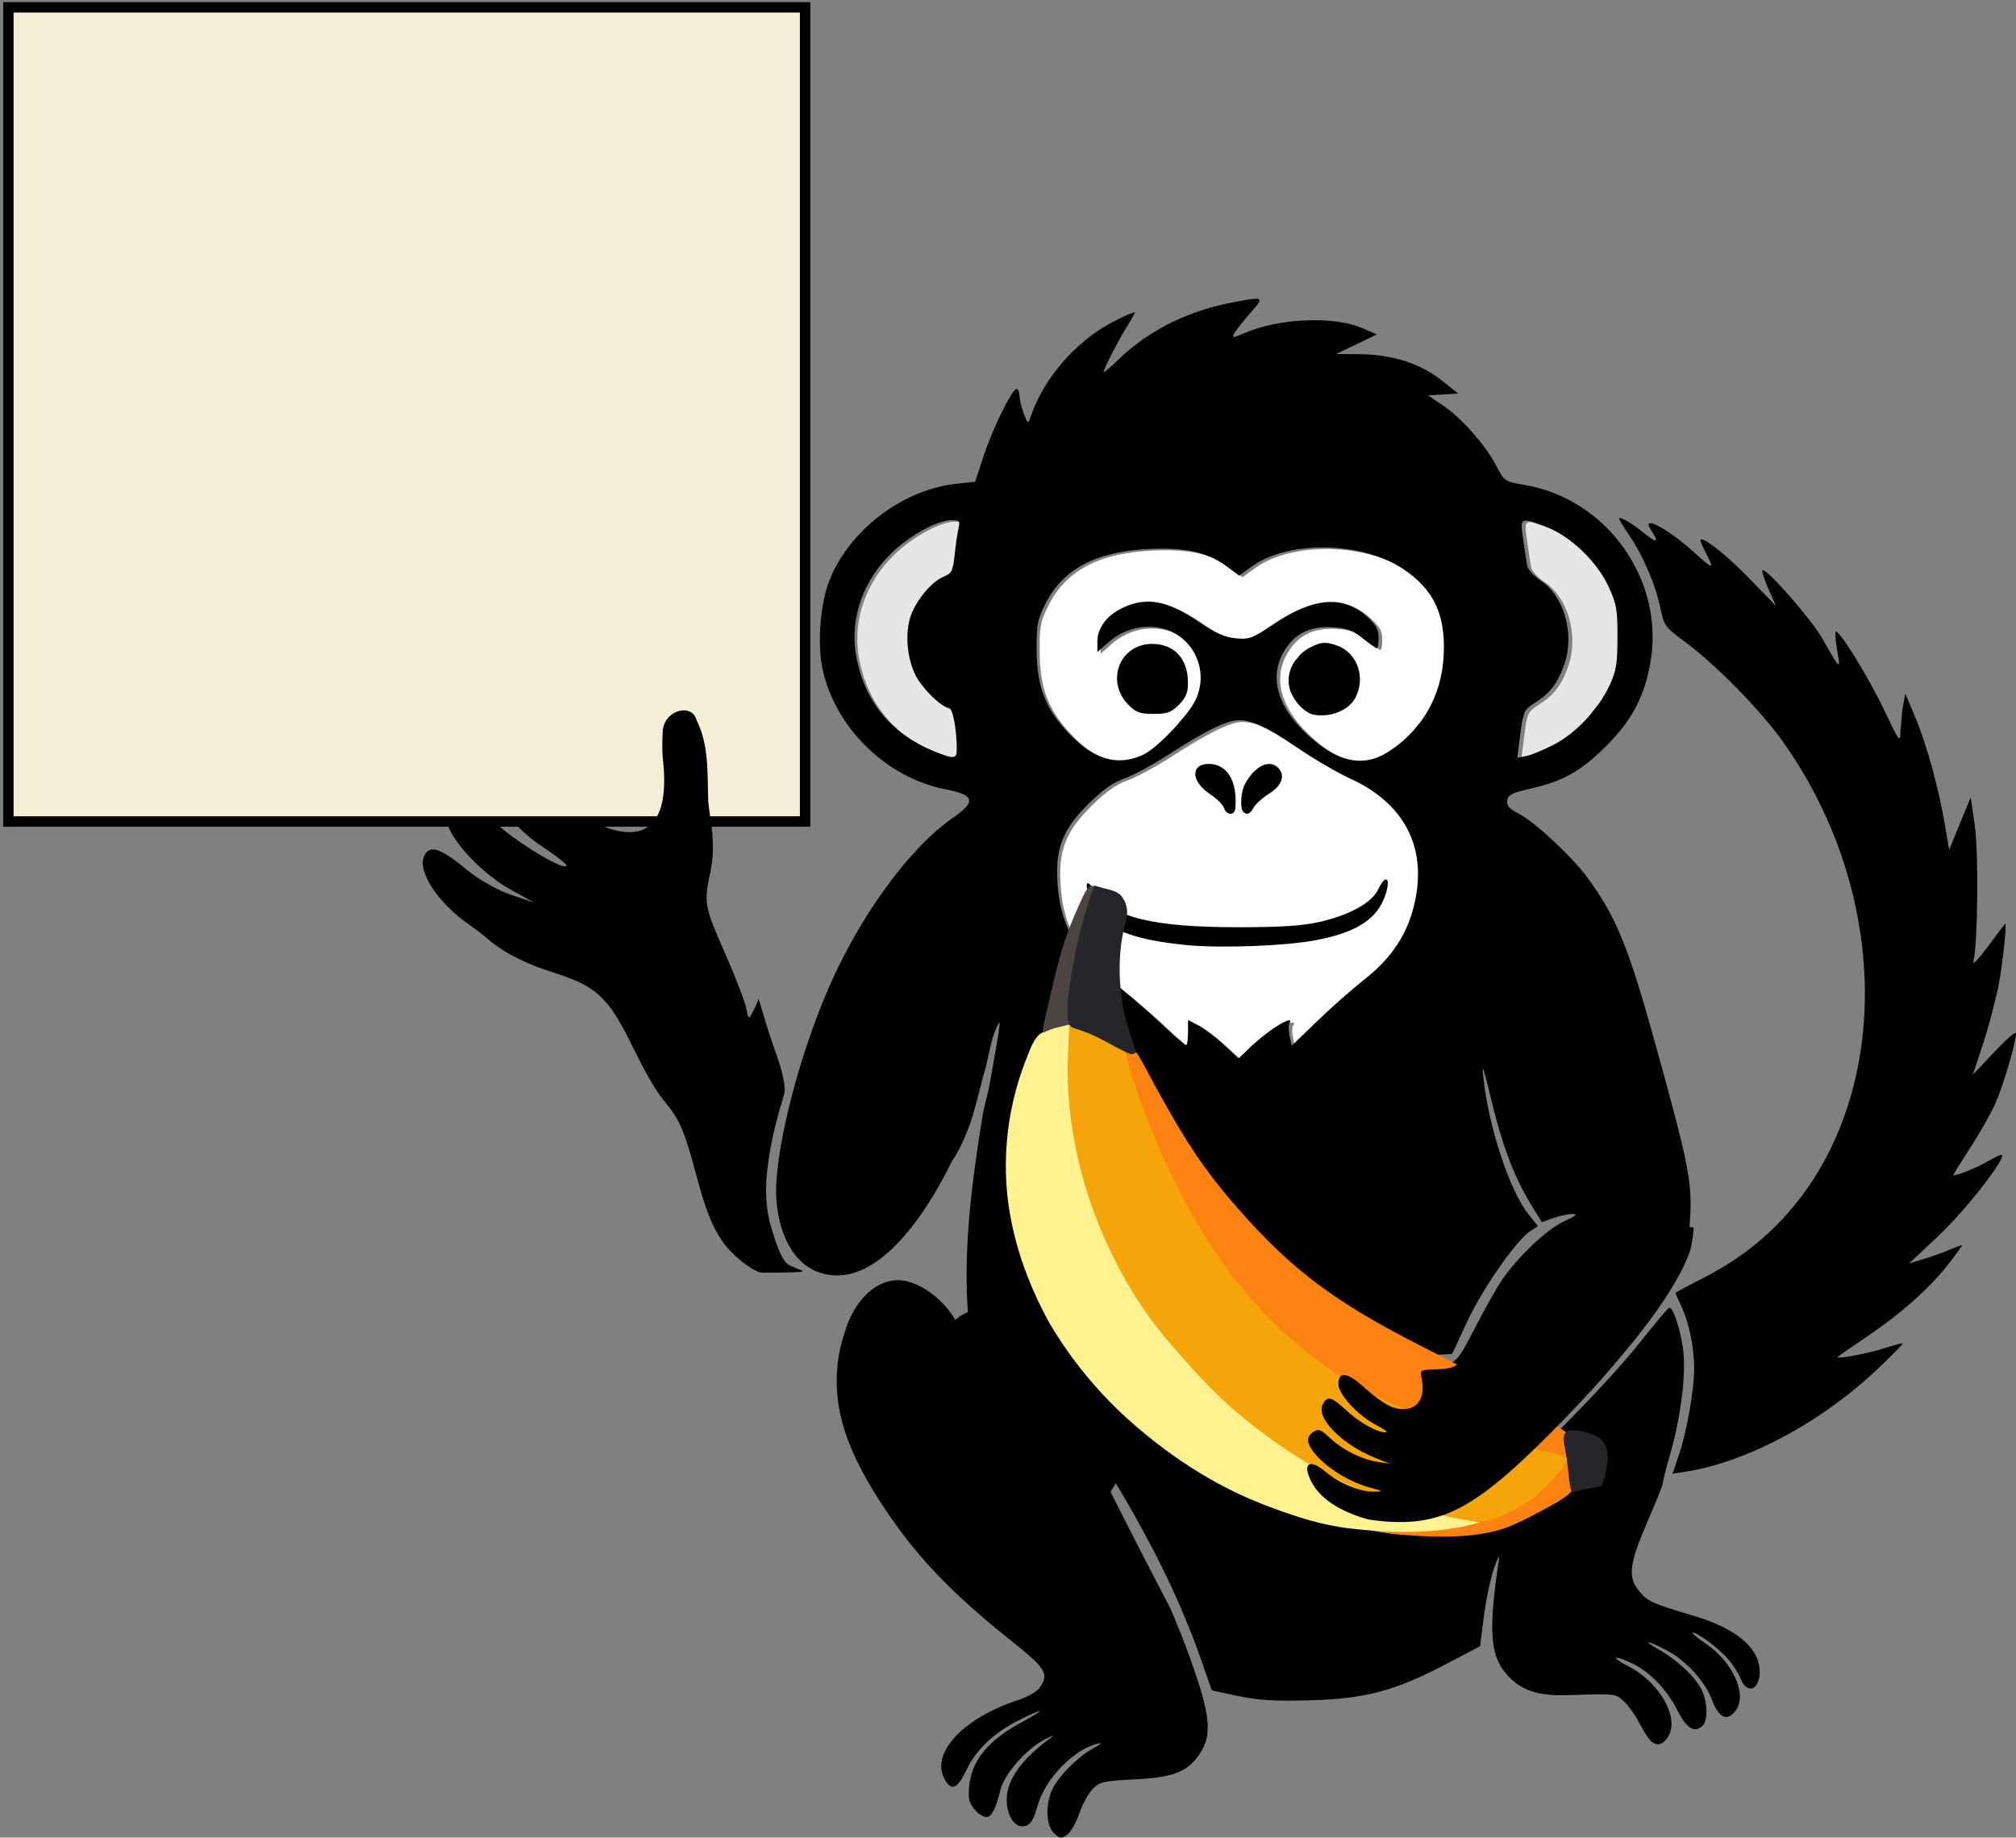 <?xml version="1.0" encoding="UTF-8" standalone="no"?>
<!-- Created with Inkscape (http://www.inkscape.org/) -->

<svg
   width="645.198"
   height="588.035"
   viewBox="0 0 170.709 155.584"
   version="1.1"
   id="svg2674"
   inkscape:version="1.2.2 (b0a8486541, 2022-12-01)"
   sodipodi:docname="banana_voting.svg"
   xmlns:inkscape="http://www.inkscape.org/namespaces/inkscape"
   xmlns:sodipodi="http://sodipodi.sourceforge.net/DTD/sodipodi-0.dtd"
   xmlns="http://www.w3.org/2000/svg"
   xmlns:svg="http://www.w3.org/2000/svg">
  <rect x="0" y="0" width="170.709" height="155.584" fill="#808080" stroke="none"/>
  <sodipodi:namedview
     id="namedview2676"
     pagecolor="#ffffff"
     bordercolor="#000000"
     borderopacity="0.25"
     inkscape:showpageshadow="2"
     inkscape:pageopacity="0.0"
     inkscape:pagecheckerboard="0"
     inkscape:deskcolor="#d1d1d1"
     inkscape:document-units="mm"
     showgrid="false"
     inkscape:zoom="0.88119075"
     inkscape:cx="342.71808"
     inkscape:cy="331.93721"
     inkscape:window-width="1148"
     inkscape:window-height="1048"
     inkscape:window-x="768"
     inkscape:window-y="126"
     inkscape:window-maximized="1"
     inkscape:current-layer="layer1" />
  <defs
     id="defs2671" />
  <g
     inkscape:label="Ebene 1"
     inkscape:groupmode="layer"
     id="layer1"
     transform="translate(-31.684,-59.382)">
    <g
       id="g538"
       transform="rotate(180,117.038,137.174)">
      <g
         id="g31124"
         transform="matrix(-0.265,0,0,-0.265,281.559,253.759)">
        <path
           style="fill:#e6e6e6"
           d="m 796.73,384.777 c 6.981,-3.681 14.049,-11.215 17.564,-18.72 2.221,-4.744 2.579,-6.875 2.6,-15.5 0.021,-8.953 -0.28,-10.658 -2.877,-16.282 -3.723,-8.062 -12.28,-16.206 -20.102,-19.133 -8.248,-3.086 -8.245,-3.088 -7.204,4.165 0.493,3.438 1.072,7.197 1.285,8.356 0.213,1.158 2.141,3.266 4.283,4.684 7.451,4.931 10.909,16.862 7.694,26.544 -2.034,6.124 -4.604,9.541 -9.504,12.634 -3.543,2.237 -3.741,2.658 -4.667,9.968 l -0.968,7.632 3.042,-0.641 c 1.673,-0.353 5.658,-2.021 8.854,-3.706 z"
           id="path479" />
        <path
           style="fill:#e6e6e6"
           d="m 605.408,386.307 c -0.021,-6.625 -1.319,-13.25 -2.596,-13.25 -2.174,0 -8.367,-6.025 -10.51,-10.224 -2.671,-5.235 -3.45,-12.689 -1.904,-18.211 1.471,-5.255 6.718,-11.784 10.842,-13.492 2.623,-1.086 2.965,-1.781 3.527,-7.163 0.343,-3.278 0.902,-7.074 1.244,-8.435 0.547,-2.178 0.295,-2.475 -2.094,-2.475 -5.129,0 -14.969,5.658 -20.808,11.965 -8.597,9.286 -12.079,21.012 -9.684,32.615 2.865,13.88 11.305,23.932 24.634,29.341 6.518,2.645 7.358,2.568 7.348,-0.67 z"
           id="path477" />
        <path
           style="fill:#ffffff"
           d="m 664.952,388.18 c 4.45,-2.021 14.436,-12.434 16.896,-17.618 4.82,-10.158 -1.645,-21.986 -12.698,-23.232 -5.632,-0.635 -10.911,1.066 -15.319,4.936 l -3.414,2.998 v -3.469 c 0,-4.412 3.126,-8.437 8.421,-10.842 7.565,-3.436 14.207,-2.12 24.338,4.821 5.039,3.453 7.941,4.735 11.495,5.078 4.396,0.425 5.317,0.079 12.231,-4.592 12.495,-8.442 22.12,-9.265 29.575,-2.531 3.109,2.809 3.94,4.273 3.94,6.944 0,1.861 -0.251,3.384 -0.559,3.384 -0.307,0 -2.344,-1.435 -4.526,-3.188 -3.212,-2.581 -5.056,-3.255 -9.691,-3.541 -7.54,-0.465 -12.769,2.382 -16.039,8.734 -4.086,7.938 -1.172,17.145 8.144,25.732 9.495,8.752 17.769,10.499 25.724,5.431 10.662,-6.792 17.016,-17.674 17.753,-30.402 0.773,-13.357 -3.034,-21.585 -13.055,-28.218 -13.277,-8.788 -36.751,-9.126 -48.386,-0.697 l -4.007,2.902 -3.91,-2.915 c -6.119,-4.562 -13.05,-6.128 -24.828,-5.607 -16.88,0.745 -27.502,6.277 -33.11,17.243 -2.709,5.296 -3.006,6.795 -2.967,14.957 0.055,11.472 2.585,18.362 9.536,25.967 8.321,9.105 16.047,11.546 24.455,7.727 z"
           id="path471" />
        <path
           style="fill:#ffffff"
           d="m 706.807,475.654 c 4.022,-2.686 6.198,-3.358 5.095,-1.573 -0.348,0.563 -0.331,2.4 0.038,4.082 l 0.672,3.058 8.152,-7.87 c 4.484,-4.329 11.262,-10.311 15.062,-13.295 8.909,-6.995 13.934,-14.663 16.157,-24.655 3.972,-17.852 -3.372,-31.812 -20.947,-39.821 -3.973,-1.811 -11.476,-6.19 -16.672,-9.731 -9.76,-6.652 -14.367,-8.799 -18.847,-8.782 -3.595,0.014 -10.913,3.605 -21.999,10.798 -5.169,3.354 -11.694,6.9 -14.5,7.881 -3.65,1.276 -6.969,3.638 -11.661,8.297 -8.147,8.091 -10.473,14.178 -9.692,25.365 0.964,13.802 5.996,22.174 20.081,33.413 3.856,3.077 10.027,8.439 13.712,11.915 3.685,3.476 6.983,6.321 7.329,6.321 0.346,0 0.628,-1.812 0.628,-4.026 v -4.026 l 3.25,1.657 c 1.788,0.911 5.426,3.677 8.085,6.145 l 4.835,4.488 3.665,-3.522 c 2.016,-1.937 5.415,-4.691 7.554,-6.12 z"
           id="path463" />
      </g>
      <path
         id="path303"
         style="fill:#000000;stroke-width:0.265"
         d="m 96.051,189.672 v -5.3e-4 c 0.357,-0.003 1.023,-0.127 2.085,-0.332 1.622,-0.312 3.146,-0.805 4.561,-1.446 0.222,-0.101 0.448,-0.195 0.665,-0.304 v -5.3e-4 c 0.18,-0.09 0.35,-0.193 0.526,-0.288 0.466,-0.253 0.917,-0.524 1.352,-0.813 0.127,-0.085 0.261,-0.162 0.385,-0.25 v -5.3e-4 c 0.083,-0.059 0.16,-0.125 0.242,-0.185 0.618,-0.453 1.206,-0.937 1.748,-1.465 0.364,-0.355 0.696,-0.658 0.936,-0.86 0.24,-0.202 0.389,-0.304 0.389,-0.256 v 5.3e-4 c -1.7e-4,0.129 -0.324,0.822 -0.739,1.625 v 5.2e-4 c -0.415,0.804 -0.919,1.72 -1.281,2.292 -0.344,0.545 -0.625,1.059 -0.625,1.143 0,0.021 0.184,-0.061 0.282,-0.094 0.097,-0.033 0.108,-0.016 0.281,-0.093 v -5.3e-4 c 0.012,-0.005 0.034,-0.017 0.046,-0.023 0.344,-0.155 0.799,-0.375 1.308,-0.642 1.144,-0.599 2.224,-1.402 3.194,-2.333 0.036,-0.034 0.075,-0.064 0.111,-0.099 0.664,-0.65 1.274,-1.363 1.809,-2.117 l 5.3e-4,-5.3e-4 c 0.803,-1.131 1.439,-2.356 1.849,-3.602 0.038,-0.115 0.071,-0.197 0.103,-0.243 0.032,-0.046 0.065,-0.057 0.101,-0.029 0.074,0.056 0.167,0.269 0.317,0.67 0.191,0.509 0.356,1.194 0.367,1.521 0.011,0.327 0.124,0.595 0.252,0.595 0.047,0 0.113,-0.053 0.196,-0.15 0.083,-0.097 0.181,-0.239 0.291,-0.416 0.661,-1.063 1.739,-3.408 2.312,-5.153 l 0.705,-2.147 h 5.3e-4 l 1.542,-0.161 c 2.978,-0.311 5.934,-1.88 8.097,-4.098 1.298,-1.331 2.31,-2.895 2.87,-4.561 0.474,-1.409 0.703,-3.538 0.622,-5.318 -0.027,-0.593 -0.089,-1.147 -0.188,-1.623 -0.261,-1.255 -0.728,-2.464 -1.362,-3.587 -1.268,-2.246 -3.202,-4.147 -5.475,-5.383 h -5.3e-4 c -0.568,-0.309 -1.158,-0.577 -1.763,-0.797 h -5.3e-4 c -0.606,-0.221 -1.228,-0.395 -1.86,-0.518 h -5.3e-4 c -1.553,-0.301 -2.18,-0.628 -1.922,-1.182 0.051,-0.111 0.138,-0.23 0.259,-0.361 0.243,-0.261 0.627,-0.564 1.148,-0.923 0.316,-0.217 0.641,-0.483 0.966,-0.752 0.093,-0.077 0.182,-0.134 0.275,-0.214 l 5.2e-4,-5.3e-4 c 0.024,-0.021 0.049,-0.048 0.073,-0.069 0.397,-0.347 0.799,-0.722 1.204,-1.134 0.224,-0.229 0.45,-0.491 0.675,-0.738 0.206,-0.226 0.411,-0.434 0.617,-0.674 v -5.3e-4 c 0.43,-0.503 0.86,-1.036 1.284,-1.595 0.12,-0.158 0.236,-0.332 0.355,-0.494 0.303,-0.412 0.606,-0.822 0.902,-1.257 v -5.3e-4 c 0.412,-0.606 0.816,-1.233 1.209,-1.877 v -5.3e-4 c 0.785,-1.288 1.524,-2.644 2.189,-4.029 v -5.3e-4 c 0.98,-2.042 1.91,-4.436 2.703,-6.875 0.264,-0.813 0.514,-1.63 0.744,-2.442 9e-5,-2.6e-4 -8e-5,-0.001 0,-0.002 0.23,-0.811 0.443,-1.617 0.633,-2.405 8e-5,-2.7e-4 -8e-5,-7.9e-4 0,-10e-4 0.19,-0.788 0.359,-1.558 0.503,-2.3 6e-5,-2.7e-4 -7e-5,-7.9e-4 0,-0.001 0.144,-0.741 0.263,-1.454 0.354,-2.127 4e-5,-2.7e-4 -4e-5,-7.9e-4 0,-0.001 0.091,-0.673 0.154,-1.305 0.186,-1.886 0.166,-2.6 -0.719,-7.429 -4.756,-7.793 -4.038,-0.364 -7.756,4.856 -10.054,9.526 -0.005,0.013 -0.01,0.027 -0.014,0.041 l -0.398,0.641 c -0.441,0.71 -0.861,1.767 -1.069,2.294 -0.258,0.606 -0.519,1.642 -0.633,2.033 -0.114,0.392 -0.701,2.767 -0.757,2.879 -0.056,0.112 -0.236,1.03 -0.493,2.12 -0.257,1.089 -0.673,1.91 -0.728,1.855 -0.055,-0.055 0.108,-1.092 0.321,-2.311 l 0.477,-2.724 c 0.085,-0.556 0.38,-1.612 0.593,-2.588 0.961,-5.84 1.682,-11.54 1.284,-16.902 0.527,-0.167 1.072,-0.644 1.065,-0.655 0.502,0.872 1.205,1.633 1.968,2.211 0.897,0.68 1.878,1.105 2.712,1.157 2.326,0.091 3.858,-2.074 4.499,-3.839 v -0.001 c 0.318,-0.93 0.59,-1.842 0.73,-2.804 0.578,-4.082 -0.657,-7.918 -4.229,-13.137 -2.702,-3.948 -5.576,-6.901 -10.629,-10.922 -2.04,-1.623 -2.706,-2.303 -2.567,-3.033 0.023,-0.121 0.068,-0.244 0.133,-0.373 1.9e-4,-2.65e-4 2e-4,-5.29e-4 5.3e-4,-0.001 0.065,-0.129 0.149,-0.263 0.251,-0.408 2.5e-4,-2.64e-4 2e-4,-0.001 5.3e-4,-0.002 5.3e-4,-5.29e-4 0.002,-0.002 0.003,-0.002 0.11,-0.155 0.363,-0.346 0.684,-0.529 2.7e-4,-2.09e-4 8e-4,-1.96e-4 0.001,-5.3e-4 l 5.3e-4,-5.29e-4 c 0.324,-0.184 0.716,-0.361 1.098,-0.485 1.17,-0.38 2.223,-0.852 3.124,-1.381 2e-4,-1.14e-4 8e-4,-5.29e-4 10e-4,-5.29e-4 0.45,-0.265 0.863,-0.544 1.234,-0.832 h 5.3e-4 c 0.741,-0.578 1.315,-1.194 1.687,-1.814 0.186,-0.31 0.322,-0.621 0.403,-0.928 0.081,-0.307 0.108,-0.61 0.075,-0.905 -0.016,-0.147 -0.047,-0.292 -0.093,-0.435 -0.046,-0.143 -0.108,-0.284 -0.184,-0.421 -0.434,-0.773 -0.82,-0.848 -1.31,-0.161 -0.163,0.229 -0.338,0.542 -0.53,0.943 -2.3e-4,0 -1.8e-4,-5.3e-5 -5.3e-4,0.003 -0.837,1.746 -2.301,3.133 -4.457,4.221 -1.09,0.55 -1.688,0.8 -1.75,0.77 -0.062,-0.029 0.407,-0.336 1.457,-0.902 1.233,-0.664 2.198,-1.354 2.916,-2.099 0.479,-0.496 0.848,-1.017 1.113,-1.57 0.132,-0.277 0.239,-0.561 0.32,-0.855 0.015,-0.055 0.018,-0.114 0.032,-0.169 0.131,-0.54 0.19,-1.107 0.16,-1.715 -0.034,-0.689 -0.903,-1.654 -1.49,-1.654 -0.11,0 -0.212,0.038 -0.311,0.122 -0.061,0.052 -0.12,0.156 -0.178,0.244 -0.036,0.054 -0.073,0.08 -0.108,0.149 -0.093,0.181 -0.185,0.415 -0.281,0.708 -10e-5,0 -10e-4,0 -10e-4,0 -0.096,0.293 -0.195,0.646 -0.3,1.065 h -5.3e-4 c -0.043,0.17 -0.109,0.352 -0.194,0.541 h -5.3e-4 c -0.011,0.025 -0.029,0.052 -0.041,0.076 -0.079,0.166 -0.166,0.335 -0.272,0.508 -0.244,0.399 -0.553,0.813 -0.9,1.209 -0.348,0.397 -0.734,0.777 -1.132,1.11 h -5.3e-4 c -0.398,0.332 -0.807,0.618 -1.201,0.824 -0.354,0.186 -0.576,0.289 -0.663,0.311 -0.089,0.024 -0.042,-0.035 0.156,-0.179 1.231,-0.899 2.16,-1.789 2.781,-2.663 h 5.3e-4 c 0.155,-0.218 0.291,-0.436 0.408,-0.652 0.116,-0.216 0.214,-0.431 0.291,-0.644 h 5.3e-4 c 0.156,-0.428 0.234,-0.851 0.234,-1.268 0,-1.229 -0.595,-2.256 -1.306,-2.256 -0.159,0 -0.299,0.027 -0.424,0.088 -0.125,0.061 -0.236,0.156 -0.338,0.291 h -5.3e-4 c -0.102,0.135 -0.196,0.311 -0.285,0.535 -0.042,0.105 -0.082,0.258 -0.123,0.385 -0.046,0.143 -0.093,0.262 -0.139,0.435 h -5.3e-4 c -0.075,0.279 -0.178,0.563 -0.305,0.846 h -5.3e-4 c -0.015,0.034 -0.037,0.067 -0.053,0.1 -0.117,0.25 -0.246,0.5 -0.397,0.746 -0.171,0.279 -0.362,0.554 -0.569,0.819 h -5.3e-4 c -0.207,0.265 -0.429,0.521 -0.662,0.764 -0.701,0.729 -1.503,1.337 -2.29,1.702 h -5.3e-4 c -0.262,0.122 -0.523,0.217 -0.778,0.28 -0.227,0.056 -0.313,0.054 -0.256,-0.009 0.056,-0.063 0.256,-0.188 0.6,-0.377 0.672,-0.368 1.436,-0.988 2.089,-1.654 0.653,-0.666 1.196,-1.377 1.426,-1.929 0.139,-0.334 0.239,-0.683 0.3,-1.029 0.004,-0.025 8e-4,-0.047 0.005,-0.072 0.162,-1.014 -2.4e-4,-1.994 -0.48,-2.474 -0.487,-0.487 -0.611,-0.507 -1.106,-0.178 -0.076,0.05 -0.162,0.139 -0.252,0.254 -8e-4,0 -0.002,0.003 -0.003,0.003 -0.091,0.117 -0.187,0.262 -0.282,0.425 h -5.3e-4 c -0.189,0.327 -0.374,0.727 -0.508,1.121 h -5.3e-4 c -0.134,0.395 -0.33,0.828 -0.538,1.208 -0.208,0.38 -0.428,0.707 -0.609,0.889 -0.6,0.601 -0.922,0.675 -3.5,0.804 -3.355,0.168 -4.54,0.632 -5.566,2.182 -0.25,0.378 -0.432,0.756 -0.543,1.172 -0.056,0.208 -0.094,0.426 -0.114,0.658 -0.02,0.232 -0.022,0.477 -0.005,0.742 v 5.29e-4 c 0.016,0.265 0.051,0.549 0.104,0.856 5e-5,2.62e-4 -5e-5,7.94e-4 0,0.001 0.053,0.307 0.125,0.638 0.215,0.997 8e-5,2.65e-4 -5e-5,7.94e-4 0,0.001 0.181,0.719 0.438,1.55 0.773,2.533 0.304,0.894 0.63,1.788 0.976,2.681 v 5.29e-4 c 0.346,0.893 0.713,1.785 1.099,2.674 v 0.002 c 3.363,6.435 5.05,9.855 5.05,9.855 l -0.438,0.724 c 0,0 -2.565,-4.133 -4.845,-9.061 v -0.002 c -0.89,-1.946 -1.678,-3.877 -2.317,-5.705 l -0.97,-2.778 -2.232,-0.472 c -1.741,-0.368 -3.076,-0.448 -6.068,-0.364 -4.711,0.132 -7.186,0.789 -11.508,3.053 l -2.909,1.524 -0.196,1.545 -0.12,0.949 c -5.3e-5,5.29e-4 5.3e-5,0.003 0,0.003 -0.087,0.686 -0.227,1.488 -0.382,2.228 -8e-5,2.65e-4 7.9e-5,5.29e-4 0,0.001 -0.155,0.74 -0.326,1.417 -0.474,1.853 -8e-5,2.28e-4 7.9e-5,0.001 0,0.002 -0.148,0.436 -0.27,0.743 -0.347,0.887 -1.05e-4,1.62e-4 1.33e-4,7.94e-4 0,0.001 -0.039,0.072 -0.066,0.103 -0.079,0.088 -0.013,-0.015 -0.013,-0.073 0.003,-0.182 1.06e-4,-5.29e-4 -8e-5,-0.001 0,-0.002 0.226,-1.525 0.386,-2.796 0.477,-3.87 2.7e-5,-2.65e-4 -2.6e-5,-0.001 0,-0.002 0.091,-1.074 0.114,-1.95 0.063,-2.687 -2.7e-5,-2.65e-4 2.6e-5,-7.94e-4 0,-0.001 -0.025,-0.368 -0.069,-0.702 -0.131,-1.008 -5.2e-5,-2.64e-4 8e-5,-0.002 0,-0.003 -0.187,-0.917 -0.543,-1.585 -1.08,-2.197 -1.174,-1.337 -2.62,-1.828 -5.145,-1.747 -4.145,0.134 -4.048,0.144 -4.781,-0.539 -0.382,-0.357 -0.936,-1.125 -1.229,-1.707 -0.294,-0.582 -0.721,-1.271 -0.95,-1.531 -0.406,-0.461 -0.838,-0.504 -1.228,-0.141 -0.13,0.121 -0.255,0.287 -0.373,0.497 -0.111,0.199 -0.182,0.419 -0.215,0.654 -0.234,1.649 1.363,4.053 3.629,5.215 0.807,0.414 1.121,0.665 1.027,0.713 -0.092,0.049 -0.593,-0.106 -1.425,-0.509 -1.446,-0.7 -2.891,-2.221 -3.78,-3.98 -0.744,-1.473 -1.378,-1.873 -2.063,-1.305 -0.121,0.101 -0.213,0.267 -0.274,0.477 -0.185,0.633 -0.101,1.664 0.257,2.495 0.456,1.062 2.039,2.589 3.603,3.476 0.757,0.43 1.05,0.651 0.948,0.66 -0.097,0.011 -0.591,-0.191 -1.42,-0.615 -1.702,-0.872 -3.366,-2.663 -3.951,-4.256 -0.51,-1.386 -1.173,-1.793 -1.806,-1.149 -2.64e-4,2.64e-4 0,0.002 0,0.003 -0.09,0.092 -0.18,0.205 -0.268,0.34 -2.11e-4,2.65e-4 0,7.94e-4 0,0.001 -0.112,0.17 -0.189,0.362 -0.236,0.569 -0.327,1.452 0.883,3.682 2.84,5 0.569,0.383 0.986,0.714 1.089,0.854 0.035,0.046 0.035,0.071 -0.003,0.072 v 0.001 c -0.432,0 -2.28,-1.401 -3.042,-2.307 -0.369,-0.439 -0.826,-1.171 -1.015,-1.627 -0.341,-0.824 -0.883,-0.975 -1.24,-0.599 -0.034,0.036 -0.06,0.092 -0.091,0.138 -0.033,0.049 -0.07,0.088 -0.098,0.148 -0.028,0.061 -0.045,0.142 -0.067,0.213 -0.02,0.065 -0.046,0.12 -0.06,0.193 -7.9e-5,1.93e-4 5.3e-5,0.001 0,0.002 -0.03,0.154 -0.046,0.327 -0.045,0.518 v 0.001 c 2.65e-4,0.251 0.031,0.496 0.092,0.735 0.06,0.24 0.152,0.474 0.272,0.701 v 5.29e-4 c 0.722,1.365 2.505,2.502 5.227,3.309 3.534,1.048 3.869,1.198 4.6,2.068 0.623,0.74 0.805,1.468 0.481,2.766 -1.32e-4,5.3e-4 0,0.001 0,0.002 -0.065,0.259 -0.15,0.541 -0.256,0.851 -1.06e-4,2.64e-4 0,7.93e-4 0,0.001 -0.212,0.62 -0.508,1.35 -0.89,2.227 -2.38e-4,5.29e-4 -2.65e-4,0.001 0,0.002 -0.224,0.514 -0.39,0.925 -0.576,1.372 -0.116,0.279 -0.267,0.623 -0.359,0.855 -0.24,0.602 -0.388,1.015 -0.388,1.096 v 0.001 c 0,0.16 -0.283,1.275 -0.629,2.477 -7.9e-5,2.65e-4 0,7.94e-4 0,0.001 -0.216,0.752 -0.407,1.536 -0.568,2.322 -0.161,0.787 -0.293,1.575 -0.392,2.333 -0.197,1.516 -0.259,2.912 -0.154,3.936 0.171,1.671 0.834,3.782 1.187,3.782 0.05,-5.3e-4 0.346,-0.32 0.783,-0.835 0.102,-0.12 0.263,-0.327 0.379,-0.467 0.382,-0.46 0.78,-0.942 1.252,-1.542 2.65e-4,-2.7e-4 2.39e-4,-7.9e-4 0,-0.001 0.381,-0.485 0.838,-1.033 1.352,-1.624 0,-2.65e-4 2.39e-4,-7.94e-4 0,-0.001 0.514,-0.591 1.083,-1.225 1.689,-1.882 2.65e-4,-2.64e-4 0,-5.29e-4 0,-0.001 1.211,-1.314 2.564,-2.718 3.896,-4.048 v -5.3e-4 c 2.664,-2.66 5.241,-5.025 6.418,-5.782 0.816,-0.525 1.497,-0.939 2.112,-1.268 0.599,-0.32 1.135,-0.558 1.668,-0.733 1.089,-0.358 2.169,-0.456 3.761,-0.461 0.809,-0.003 1.366,0.014 1.848,0.047 0.063,0.004 0.136,0.012 0.195,0.018 0.856,0.075 1.398,0.238 2.213,0.62 1.998,0.937 3.367,2.341 3.58,3.672 0.053,0.334 0.115,0.551 0.157,0.911 0.041,0.359 0.143,0.78 0.341,1.209 0.198,0.43 0.317,0.838 0.313,1.247 0,0.784 -0.595,1.448 -1.286,1.745 0.158,0.439 0.204,0.927 0.064,1.378 -0.193,0.629 -0.66,1.256 -1.345,1.374 0.03,0.437 -0.028,0.924 -0.268,1.314 -0.321,0.602 -1.09,0.832 -1.723,0.651 -1.036,-0.32 -1.779,-1.156 -2.599,-1.816 -0.512,-0.368 -1.005,-0.819 -1.631,-0.976 -0.281,-0.062 -0.707,-0.087 -0.819,0.25 -0.207,0.538 0.054,1.094 0.065,1.641 0,0.678 -0.403,1.242 -1.104,1.282 l -1.247,0.065 -0.275,0.015 c 2.6e-5,5.3e-4 -2.7e-5,0.001 0,0.002 l -1.391,0.072 -1.259,2.708 c -0.652,1.402 -1.69,3.127 -2.712,4.598 -2.38e-4,1.9e-4 -2.65e-4,7.9e-4 0,0.001 -0.766,1.103 -1.524,2.063 -2.104,2.638 -0.194,0.192 -0.367,0.341 -0.515,0.438 l -0.675,0.443 0.787,0.982 c 0.814,1.016 1.672,2.907 2.38,5.067 0.345,1.054 0.653,2.171 0.903,3.284 0.257,1.147 0.454,2.288 0.561,3.347 0.042,0.412 0.05,0.622 0.016,0.615 -0.054,-0.018 -0.221,-0.637 -0.522,-1.895 -0.005,-0.021 -0.004,-0.01 -0.009,-0.032 -1.124,-4.702 -2.086,-7.236 -3.778,-9.952 l -0.672,-1.08 -0.953,0.341 c -0.524,0.187 -1.251,0.344 -1.614,0.349 -0.128,0.002 -0.21,-0.007 -0.248,-0.028 -0.037,-0.021 -0.033,-0.053 0.02,-0.1 0.106,-0.096 0.404,-0.254 0.923,-0.496 1.448,-0.674 3.849,-2.935 5.212,-4.907 0.229,-0.331 0.604,-0.959 1.026,-1.704 0.421,-0.745 0.888,-1.607 1.299,-2.407 2.38e-4,-5.2e-4 2.65e-4,-0.001 0,-0.002 1.61,-3.136 1.692,-3.203 3.998,-3.276 0.946,-0.03 0.979,-0.062 0.828,-0.815 -0.381,-1.907 0.705,-2.957 2.459,-2.378 0.489,0.162 1.532,0.88 2.316,1.597 1.516,1.386 2.274,1.501 2.274,0.346 0,-0.845 -1.654,-2.635 -3.157,-3.419 -0.665,-0.346 -1.056,-0.635 -0.869,-0.642 0.714,-0.026 2.189,0.785 3.312,1.82 1.321,1.218 1.634,1.302 2.036,0.551 0.607,-1.134 -1.608,-3.394 -4.439,-4.529 l -1.248,-0.5 1.058,0.168 c 1.392,0.221 2.968,1.016 4.043,2.037 0.701,0.666 0.956,0.77 1.323,0.538 0.731,-0.46 0.673,-1.04 -0.203,-2.038 -0.996,-1.134 -2.857,-2.257 -4.485,-2.706 -1.201,-0.332 -1.202,-0.333 -0.281,-0.351 1.077,-0.021 2.89,0.742 4.016,1.69 1.366,1.149 1.981,0.689 1.168,-0.873 -0.715,-1.375 -2.309,-2.447 -4.655,-3.132 -0.217,-0.063 -0.575,-0.095 -0.892,-0.137 0,2.33e-4 0,2.01e-4 -0.003,5.29e-4 -0.316,-0.042 -0.664,-0.072 -1.022,-0.095 -0.431,-0.019 -0.871,-0.036 -1.322,-0.019 -0.039,0.001 -0.073,-0.002 -0.112,-5.29e-4 -0.948,0.042 -1.832,0.178 -2.71,0.447 -0.439,0.134 -0.877,0.301 -1.321,0.506 v 5.29e-4 c -2.222,1.024 -4.6,2.987 -8.07,6.459 -1.397,1.398 -2.699,2.764 -3.892,4.082 v 5.29e-4 c -1.021,1.127 -1.92,2.197 -2.774,3.243 -0.145,0.177 -0.33,0.375 -0.469,0.549 -0.482,0.602 -0.933,1.187 -1.352,1.754 v 5.2e-4 c -0.419,0.567 -0.806,1.115 -1.159,1.642 v 5.3e-4 c -0.353,0.528 -0.671,1.034 -0.954,1.518 -0.283,0.484 -0.531,0.945 -0.741,1.381 v 5.3e-4 c -0.078,0.162 -0.126,0.288 -0.191,0.433 -0.082,0.183 -0.178,0.382 -0.242,0.549 -0.342,0.896 -0.436,1.648 -0.505,3.268 -0.122,2.86 0.23,4.553 3.088,14.819 0.545,1.959 1.018,3.584 1.459,4.971 v 5.3e-4 c 0.881,2.774 1.632,4.596 2.567,6.231 v 5.3e-4 c 0.234,0.409 0.479,0.806 0.741,1.204 0.262,0.398 0.54,0.795 0.84,1.205 v 5.3e-4 c 0.324,0.443 0.766,0.961 1.268,1.5 0.502,0.539 1.064,1.099 1.628,1.625 0.563,0.526 1.128,1.017 1.635,1.42 0.507,0.403 0.957,0.716 1.29,0.886 0.207,0.106 0.376,0.201 0.513,0.292 0.137,0.09 0.241,0.176 0.317,0.263 0.153,0.173 0.195,0.347 0.163,0.567 v 5.3e-4 c -0.017,0.119 -0.05,0.218 -0.115,0.306 v 5.3e-4 c -0.065,0.088 -0.161,0.165 -0.303,0.237 v 5.3e-4 c -0.142,0.073 -0.332,0.141 -0.58,0.213 -0.25,0.073 -0.561,0.149 -0.949,0.237 -2.083,0.472 -3.446,1.061 -4.897,2.221 v 5.3e-4 c -0.484,0.386 -0.977,0.836 -1.51,1.366 v 5.3e-4 c -0.555,0.551 -1.039,1.094 -1.46,1.644 v 5.3e-4 c -0.211,0.275 -0.406,0.552 -0.587,0.833 v 5.3e-4 c -0.181,0.281 -0.347,0.565 -0.499,0.855 v 5.3e-4 c -0.153,0.29 -0.292,0.586 -0.418,0.889 v 10e-4 c -0.126,0.303 -0.24,0.614 -0.343,0.935 -0.205,0.641 -0.364,1.321 -0.485,2.055 -0.858,5.194 1.659,10.32 5.898,13.059 0.706,0.456 1.46,0.847 2.255,1.16 0.397,0.157 0.804,0.294 1.221,0.411 0.416,0.117 0.842,0.213 1.275,0.287 0.861,0.147 1.293,0.223 1.599,0.432 0.153,0.104 0.275,0.242 0.403,0.439 v 5.3e-4 c 0.128,0.197 0.263,0.453 0.441,0.794 v 5.3e-4 c 0.229,0.437 0.53,0.91 0.877,1.39 0.348,0.48 0.741,0.968 1.155,1.433 0.414,0.465 0.848,0.907 1.276,1.298 0.428,0.391 0.851,0.731 1.241,0.989 l 1.215,0.805 v 5.3e-4 l -1.278,0.082 -1.278,0.081 1.405,1.119 c 0.445,0.354 0.928,0.668 1.444,0.939 0.516,0.271 1.066,0.5 1.645,0.686 1.159,0.372 2.436,0.569 3.801,0.584 l 2.023,0.021 -0.003,0.002 h 0.003 l -1.714,0.824 -1.712,0.823 1.183,0.524 c 2.076,0.92 5.907,0.897 8.796,0.035 0.413,-0.123 0.806,-0.264 1.173,-0.421 0.795,-0.341 1.033,-0.427 1.007,-0.271 -0.003,0.02 -0.029,0.064 -0.04,0.092 -0.018,0.044 -0.028,0.08 -0.062,0.144 -0.134,0.251 -0.742,1.021 -1.351,1.712 -2.65e-4,5.3e-4 -1.59e-4,0.002 0,0.002 -0.388,0.441 -0.652,0.745 -0.745,0.939 v 5.3e-4 c -0.092,0.194 -0.014,0.277 0.282,0.275 z M 65.238,171.102 c 0.031,-0.005 0.048,-0.021 0.048,-0.051 v -5.3e-4 c -2.11e-4,-0.088 -0.368,-0.695 -0.818,-1.348 -1.165,-1.693 -2.259,-4.222 -2.654,-6.133 -0.332,-1.608 -0.38,-1.674 -2.204,-3.024 -2.505,-1.855 -6.288,-5.713 -8.135,-8.298 -5.927,-8.295 -8.08,-18.359 -6.49,-27.147 0.159,-0.878 0.355,-1.744 0.589,-2.594 8e-5,-2.7e-4 0,-8e-4 0,-0.001 0.234,-0.85 0.505,-1.684 0.813,-2.499 1.85e-4,-5.3e-4 0,-0.001 0,-0.002 0.308,-0.815 0.654,-1.612 1.037,-2.386 1.59e-4,-2.7e-4 0,-0.001 0,-0.002 0.383,-0.774 0.804,-1.527 1.261,-2.255 0.916,-1.457 1.981,-2.814 3.196,-4.046 1.893,-1.921 3.964,-3.394 6.723,-4.782 1.054,-0.531 1.916,-1 1.917,-1.044 -2.38e-4,-0.044 -0.223,-0.548 -0.497,-1.12 -0.162,-0.339 -0.311,-0.726 -0.443,-1.144 v -5.3e-4 c -0.132,-0.418 -0.248,-0.867 -0.344,-1.328 -8e-5,-2.6e-4 5.3e-5,-7.9e-4 0,-10e-4 -0.191,-0.923 -0.302,-1.897 -0.302,-2.78 0,-0.461 0.04,-1.031 0.111,-1.659 0.07,-0.627 0.171,-1.311 0.292,-1.997 0.121,-0.686 0.263,-1.376 0.417,-2.015 8e-5,-2.65e-4 0,-7.94e-4 0,-0.001 0.154,-0.639 0.319,-1.228 0.486,-1.714 1.06e-4,-2.65e-4 0,-7.94e-4 0,-0.001 l 0.531,-1.543 -1.118,0.176 c -3.244,0.511 -6.916,2.014 -10.368,4.162 v 5.29e-4 c -2.072,1.289 -4.064,2.811 -5.839,4.491 -0.62,0.587 -1.176,1.13 -1.571,1.531 -0.394,0.4 -0.628,0.658 -0.608,0.68 0.042,0.042 0.73,-0.139 1.529,-0.403 1.409,-0.465 4.234,-0.983 3.967,-0.727 v 5.3e-4 5.3e-4 c -0.073,0.07 -1.165,0.825 -2.427,1.678 -0.735,0.497 -1.435,1.002 -2.095,1.51 v 5.3e-4 c -1.322,1.018 -2.49,2.055 -3.477,3.088 -0.494,0.516 -0.943,1.031 -1.344,1.544 0,5.3e-4 -1.06e-4,5.3e-4 0,10e-4 -0.7,0.894 -1.22,1.624 -1.156,1.625 0.065,-1.6e-4 0.578,-0.193 1.142,-0.429 0.563,-0.236 1.544,-0.585 2.179,-0.777 l 1.154,-0.348 -0.003,0.002 -2.533,2.378 c -0.527,0.494 -1.127,1.132 -1.727,1.806 -0.029,0.032 -0.054,0.054 -0.083,0.086 -0.628,0.71 -1.256,1.465 -1.804,2.166 v 5.3e-4 c -0.822,1.052 -1.466,1.982 -1.667,2.45 -0.067,0.156 -0.084,0.26 -0.043,0.301 0.028,0.028 0.167,-0.013 0.367,-0.102 0.201,-0.089 0.463,-0.227 0.739,-0.39 0.513,-0.304 1.26,-0.651 1.878,-0.897 v -5.3e-4 c 0.619,-0.246 1.109,-0.391 1.109,-0.291 v 0.001 c 0,0.062 -0.644,1.098 -1.43,2.305 -1.85e-4,2.6e-4 -2.64e-4,7.9e-4 0,10e-4 -0.393,0.603 -0.829,1.329 -1.215,2.013 -2.12e-4,5.3e-4 -2.65e-4,5.3e-4 0,10e-4 -0.386,0.684 -0.721,1.325 -0.913,1.759 -1.06e-4,2.6e-4 -2.65e-4,7.9e-4 0,0.001 -0.168,0.38 -0.36,0.89 -0.554,1.454 -0.388,1.128 -0.782,2.471 -1.002,3.411 -0.11,0.47 -0.176,0.84 -0.176,1.032 0,0.205 0.823,-0.502 1.829,-1.571 l 1.829,-1.942 -0.876,2.645 c -1.06e-4,2.6e-4 0,7.9e-4 0,0.001 -0.389,1.175 -0.795,2.691 -1.071,3.886 -0.066,0.285 -0.166,0.651 -0.209,0.876 -7.9e-5,2.6e-4 5.3e-5,7.9e-4 0,0.001 -0.191,0.998 -0.382,2.39 -0.501,3.508 -5.3e-5,5.3e-4 5.3e-5,5.3e-4 0,0.001 -0.06,0.559 -0.102,1.049 -0.117,1.389 -5.3e-5,8e-4 2.6e-5,1.3e-4 0,0.001 -0.015,0.339 -0.004,0.525 0.043,0.479 0.047,-0.048 0.706,-0.92 1.462,-1.938 2.65e-4,-5.3e-4 1.59e-4,-5.3e-4 0,-0.001 0.435,-0.585 0.764,-0.987 0.97,-1.191 v -5.3e-4 c 0.207,-0.204 0.291,-0.209 0.24,5.3e-4 -0.183,0.733 -0.291,2.976 -0.315,5.333 -2.65e-4,0.035 -0.003,0.062 -0.003,0.097 v 5.3e-4 c -0.011,1.197 2.12e-4,2.42 0.035,3.489 v 5.3e-4 c 0.035,1.068 0.094,1.982 0.178,2.562 v 0.001 l 0.342,2.353 0.912,-2.221 v -0.001 l 0.162,-0.395 0.75,-1.826 v 0.001 l 0.338,1.992 c 7.9e-5,5.3e-4 -8e-5,0.001 0,0.002 0.135,0.795 0.299,1.621 0.484,2.45 8e-5,2.7e-4 -7.9e-5,8e-4 0,0.001 0.185,0.828 0.392,1.659 0.611,2.46 8e-5,2.6e-4 -1.06e-4,7.9e-4 0,0.001 0.219,0.802 0.451,1.575 0.687,2.289 0.236,0.714 0.478,1.37 0.715,1.936 l 0.878,2.097 0.192,-1.057 c 0.084,-0.462 0.137,-1.122 0.174,-1.681 0.009,-0.145 0.042,-0.316 0.045,-0.436 0,-2.7e-4 -2.7e-5,-7.9e-4 0,-0.001 0.006,-0.255 0.014,-0.443 0.042,-0.539 v -5.3e-4 c 0.014,-0.048 0.033,-0.073 0.059,-0.072 0.132,0.002 0.449,0.653 1.249,2.332 1.422,2.984 3.993,7.117 4.148,6.668 0.051,-0.153 -0.022,-0.91 -0.162,-1.682 -0.108,-0.596 -0.167,-0.959 -0.118,-1.04 0.08,-0.137 0.458,0.509 1.401,2.177 0.878,1.553 4.564,5.784 5.04,5.784 0.03,-7.9e-4 0.041,-0.042 0.034,-0.118 -0.022,-0.229 -0.203,-0.766 -0.477,-1.387 l -0.666,-1.506 0.003,0.002 v -0.003 l 2.334,2.393 c 1.748,1.791 3.541,3.231 3.962,3.224 0,-3e-5 -5.3e-5,-0.003 0.003,-0.003 0.056,-0.003 0.09,-0.03 0.09,-0.092 v -5.3e-4 c -1.85e-4,-0.083 -0.256,-0.649 -0.567,-1.26 -0.24,-0.47 -0.37,-0.756 -0.342,-0.841 0.046,-0.144 0.535,0.269 1.703,1.328 1.216,1.101 2.939,2.233 3.399,2.233 0.144,0 0.213,-0.035 0.201,-0.138 v -5.3e-4 c -0.013,-0.103 -0.107,-0.274 -0.284,-0.545 -0.316,-0.482 -0.414,-0.735 -0.301,-0.759 0.112,-0.025 0.436,0.179 0.968,0.615 0.889,0.728 1.829,1.298 2.052,1.267 z M 121.774,170.928 c -0.584,0 -0.675,-0.085 -0.574,-0.548 0.008,-0.039 0.008,-0.062 0.02,-0.106 1.1e-4,-5.3e-4 -1e-4,-5.3e-4 0,-0.001 0.09,-0.361 0.239,-1.364 0.329,-2.231 4e-5,-2.6e-4 -4e-5,-5.3e-4 0,-0.001 0.037,-0.355 0.071,-0.634 0.111,-0.855 4e-5,-2.7e-4 -5e-5,-8e-4 0,-0.001 0.018,-0.1 0.046,-0.155 0.068,-0.234 0.027,-0.096 0.048,-0.212 0.083,-0.284 0.064,-0.13 0.145,-0.224 0.253,-0.304 l 5.3e-4,-5.3e-4 c 0.108,-0.08 0.244,-0.146 0.418,-0.218 0.273,-0.113 0.564,-0.306 0.854,-0.553 0.289,-0.247 0.578,-0.548 0.843,-0.879 2.4e-4,-2.6e-4 1.9e-4,-0.001 5.3e-4,-0.002 0.266,-0.331 0.51,-0.691 0.712,-1.055 v -5.3e-4 c 0.202,-0.364 0.361,-0.733 0.458,-1.08 0.409,-1.461 0.203,-3.433 -0.504,-4.818 -0.567,-1.111 -2.205,-2.705 -2.781,-2.705 -0.338,0 -0.681,-1.753 -0.687,-3.506 -7.9e-4,-0.215 0.013,-0.377 0.06,-0.488 0.024,-0.055 0.056,-0.099 0.099,-0.129 l 5.3e-4,-5.3e-4 c 0.043,-0.03 0.097,-0.049 0.165,-0.055 0.271,-0.025 0.757,0.144 1.62,0.494 3.527,1.431 5.76,4.091 6.518,7.763 0.238,1.152 0.256,2.308 0.067,3.433 -0.126,0.749 -0.345,1.485 -0.652,2.196 l -5.3e-4,5.3e-4 c -0.154,0.356 -0.33,0.705 -0.528,1.047 l -5.3e-4,5.3e-4 c -0.198,0.342 -0.418,0.677 -0.659,1.003 l -5.3e-4,5.3e-4 c -0.241,0.326 -0.505,0.642 -0.789,0.949 -2.6e-4,2.6e-4 -1.8e-4,10e-4 -5.3e-4,0.002 -0.386,0.417 -0.839,0.823 -1.321,1.198 l -5.3e-4,5.3e-4 c -1.448,1.125 -3.166,1.967 -4.184,1.967 z m -48.63,-0.036 v 0 c -0.305,-0.019 -0.816,-0.21 -1.634,-0.516 -2.07,-0.774 -4.334,-2.929 -5.319,-5.062 -0.687,-1.488 -0.767,-1.939 -0.761,-4.308 0.003,-1.142 0.028,-1.853 0.126,-2.437 0.049,-0.291 0.116,-0.55 0.207,-0.815 1.06e-4,-2.7e-4 0,-8e-4 0,-0.001 0.091,-0.265 0.207,-0.535 0.354,-0.849 1.85e-4,-2.6e-4 0,-5.3e-4 0,-0.001 0.232,-0.496 0.524,-0.993 0.858,-1.474 0.063,-0.091 0.146,-0.171 0.212,-0.261 0.285,-0.385 0.579,-0.768 0.909,-1.12 0.815,-0.868 1.744,-1.611 2.668,-2.098 0.846,-0.446 1.9,-0.887 2.343,-0.981 l 0.805,-0.17 v 0.001 l -0.065,0.512 -0.191,1.507 c -0.105,0.829 -0.184,1.288 -0.303,1.629 -0.02,0.057 -0.032,0.144 -0.055,0.193 v 5.3e-4 c -0.161,0.344 -0.408,0.52 -0.877,0.815 -0.972,0.614 -1.598,1.276 -2.077,2.252 v 5.3e-4 c -0.16,0.325 -0.303,0.686 -0.438,1.091 -0.106,0.32 -0.185,0.649 -0.238,0.983 -5.3e-5,2.7e-4 5.3e-5,7.9e-4 0,0.001 -0.052,0.334 -0.079,0.672 -0.081,1.01 0,2.6e-4 2.7e-5,7.9e-4 0,0.001 -0.003,0.338 0.022,0.676 0.069,1.008 5.3e-5,2.7e-4 -5.3e-5,8e-4 0,0.001 0.047,0.333 0.117,0.66 0.209,0.978 v 5.2e-4 c 0.369,1.272 1.091,2.387 2.076,3.039 0.567,0.375 1.077,0.933 1.133,1.239 5.3e-5,2.1e-4 -2.6e-5,0.001 0,0.002 0.056,0.306 0.209,1.301 0.34,2.21 7.9e-5,5.3e-4 -8e-5,5.3e-4 0,0.001 0.129,0.899 0.198,1.376 0.01,1.546 -0.063,0.057 -0.153,0.079 -0.28,0.072 z m 17.029,-2.277 h -0.003 c -2.376,-0.035 -4.806,-0.638 -6.562,-1.8 -0.663,-0.439 -1.223,-0.905 -1.687,-1.411 -0.232,-0.253 -0.44,-0.516 -0.625,-0.791 v -5.3e-4 c -0.924,-1.377 -1.27,-3.055 -1.143,-5.264 0.024,-0.421 0.072,-0.835 0.143,-1.24 0.07,-0.404 0.163,-0.8 0.277,-1.186 0.115,-0.386 0.251,-0.761 0.408,-1.126 1.59e-4,-2.7e-4 2.64e-4,-8e-4 0,-0.001 0.158,-0.364 0.336,-0.718 0.535,-1.059 v -5.3e-4 c 0.199,-0.341 0.419,-0.67 0.658,-0.985 0.068,-0.089 0.149,-0.168 0.22,-0.255 0.18,-0.221 0.359,-0.444 0.559,-0.65 0.558,-0.576 1.191,-1.093 1.897,-1.543 2.105,-1.341 4.294,-0.878 6.806,1.437 1.541,1.42 2.42,2.905 2.598,4.332 0.071,0.57 0.03,1.131 -0.125,1.674 -0.078,0.272 -0.184,0.541 -0.319,0.804 -0.865,1.681 -2.249,2.434 -4.244,2.31 -1.226,-0.076 -1.714,-0.254 -2.564,-0.937 -0.577,-0.464 -1.116,-0.843 -1.197,-0.843 -0.04,7.9e-4 -0.077,0.1 -0.104,0.262 -0.027,0.162 -0.043,0.386 -0.043,0.632 0,0.706 0.22,1.094 1.042,1.837 1.972,1.782 4.519,1.564 7.825,-0.67 1.829,-1.236 2.073,-1.327 3.236,-1.215 0.94,0.091 1.708,0.43 3.041,1.344 2.68,1.837 4.438,2.185 6.439,1.276 0.35,-0.159 0.665,-0.345 0.939,-0.552 0.275,-0.208 0.509,-0.437 0.7,-0.683 0.014,-0.018 0.019,-0.04 0.033,-0.059 0.354,-0.478 0.555,-1.012 0.555,-1.574 v -0.918 l -0.903,0.793 c -1.166,1.024 -2.563,1.474 -4.053,1.306 -1.828,-0.206 -3.182,-1.506 -3.628,-3.109 -0.179,-0.641 -0.212,-1.33 -0.073,-2.016 0.07,-0.343 0.182,-0.686 0.341,-1.022 1.8e-4,-2.7e-4 0,-8e-4 0,-0.001 0.163,-0.343 0.45,-0.772 0.807,-1.231 0.053,-0.068 0.127,-0.141 0.183,-0.21 0.321,-0.398 0.669,-0.807 1.047,-1.202 0.889,-0.927 1.845,-1.751 2.433,-2.018 2.225,-1.01 4.269,-0.364 6.47,2.045 0.69,0.755 1.215,1.483 1.602,2.258 v 5.3e-4 c 0.129,0.258 0.243,0.522 0.343,0.793 v 5.3e-4 c 0.1,0.271 0.185,0.551 0.257,0.841 8e-5,2.7e-4 -8e-5,8e-4 0,0.001 0.072,0.29 0.132,0.591 0.178,0.905 v 5.3e-4 c 0.093,0.629 0.138,1.312 0.142,2.07 0,5.3e-4 -1e-5,5.3e-4 0,0.001 0.003,0.54 -5.3e-4,0.969 -0.018,1.332 v 5.3e-4 c -0.017,0.363 -0.048,0.658 -0.102,0.93 v 5.2e-4 c -0.054,0.272 -0.131,0.52 -0.239,0.788 -0.108,0.268 -0.247,0.556 -0.426,0.907 -0.371,0.725 -0.825,1.36 -1.367,1.908 -0.813,0.822 -1.824,1.449 -3.05,1.888 -1.227,0.439 -2.669,0.692 -4.344,0.766 -3.116,0.138 -4.95,-0.277 -6.569,-1.484 l -1.035,-0.772 -1.06,0.768 c -1.539,1.115 -3.86,1.65 -6.236,1.616 z m 0.196,-8.083 c 0.292,-0.028 0.585,-0.141 1.019,-0.352 0.332,-0.162 0.628,-0.369 0.883,-0.609 v -5.2e-4 c 0.072,-0.068 0.113,-0.155 0.178,-0.228 0.165,-0.185 0.334,-0.368 0.451,-0.578 v -5.3e-4 c 0.163,-0.293 0.276,-0.607 0.334,-0.929 0.058,-0.322 0.06,-0.652 -0.003,-0.978 -0.2,-1.065 -1.233,-2.247 -2.104,-2.406 -1.222,-0.224 -2.575,0.241 -3.258,1.066 -0.097,0.118 -0.181,0.242 -0.249,0.374 -1.59e-4,2.6e-4 0,7.9e-4 0,10e-4 -0.116,0.224 -0.204,0.454 -0.267,0.685 -0.44,1.62 0.391,3.314 1.997,3.796 0.434,0.13 0.727,0.188 1.019,0.161 z m 14.472,-0.083 c 1.031,-1.5e-4 1.847,-0.448 2.36,-1.113 0.171,-0.221 0.308,-0.467 0.408,-0.728 v -5.3e-4 c 0.2,-0.522 0.253,-1.106 0.131,-1.684 -0.122,-0.578 -0.418,-1.15 -0.915,-1.646 -0.634,-0.634 -0.971,-0.754 -2.118,-0.754 -1.154,0 -1.483,0.118 -2.137,0.773 -0.151,0.151 -0.275,0.29 -0.376,0.426 -2.4e-4,2.6e-4 0,7.9e-4 0,0.001 -0.026,0.035 -0.038,0.072 -0.061,0.107 -0.066,0.1 -0.132,0.2 -0.175,0.305 -0.118,0.284 -0.16,0.599 -0.16,1.026 0,2.032 1.161,3.287 3.042,3.288 z m -7.305,-6.457 c -1.185,0.004 -2.403,-0.565 -4.985,-2.324 -1.375,-0.937 -3.36,-2.096 -4.411,-2.575 -2.325,-1.06 -3.973,-2.513 -4.909,-4.292 v -5.3e-4 c -0.468,-0.889 -0.758,-1.86 -0.865,-2.903 -2.7e-5,-2.7e-4 2.6e-5,-8e-4 0,-0.001 -0.107,-1.043 -0.032,-2.159 0.231,-3.34 8e-5,-2.7e-4 0,-5.3e-4 0,-0.001 0.073,-0.33 0.158,-0.65 0.255,-0.962 1.05e-4,-2.6e-4 0,-0.001 0,-0.002 0.097,-0.312 0.206,-0.615 0.328,-0.91 v -5.3e-4 c 0.122,-0.295 0.257,-0.583 0.405,-0.863 v -5.3e-4 c 0.148,-0.28 0.309,-0.554 0.484,-0.821 0.067,-0.102 0.146,-0.199 0.217,-0.3 0.115,-0.162 0.225,-0.326 0.35,-0.484 2.39e-4,-2.6e-4 0,-7.9e-4 0,-10e-4 0.203,-0.255 0.421,-0.505 0.653,-0.751 0.466,-0.492 0.991,-0.966 1.58,-1.429 1.005,-0.789 2.799,-2.372 3.985,-3.518 l 2.157,-2.083 0.178,0.809 c 0.049,0.222 0.074,0.455 0.076,0.651 v 5.3e-4 c 0.003,0.196 -0.02,0.354 -0.066,0.428 -2.65e-4,5.3e-4 2.64e-4,5.3e-4 0,0.001 -0.073,0.118 -0.091,0.195 -0.062,0.234 0.089,0.116 0.612,-0.118 1.41,-0.651 0.566,-0.378 1.466,-1.107 1.999,-1.62 l 0.97,-0.932 1.279,1.188 c 0.704,0.653 1.666,1.385 2.139,1.626 l 0.859,0.438 v -1.063 c 0,-0.273 0.019,-0.511 0.045,-0.7 0.003,-0.014 0.003,-0.039 0.004,-0.052 v -5.3e-4 c 0.03,-0.193 0.072,-0.313 0.117,-0.313 0.091,0 0.964,0.753 1.939,1.672 0.974,0.92 2.607,2.338 3.628,3.152 2.795,2.23 4.243,4.035 4.899,6.338 0.219,0.767 0.35,1.59 0.414,2.503 0.078,1.11 0.039,2.031 -0.152,2.861 -0.064,0.276 -0.145,0.542 -0.244,0.802 -1.4e-4,2.6e-4 -2e-4,7.9e-4 -5.3e-4,0.001 -0.099,0.26 -0.217,0.513 -0.354,0.763 -0.413,0.753 -1.005,1.482 -1.814,2.285 -0.31,0.308 -0.598,0.577 -0.869,0.814 -5.3e-4,2.7e-4 -5.3e-4,0.001 -0.001,0.002 -0.816,0.712 -1.491,1.127 -2.215,1.38 -0.742,0.26 -2.469,1.198 -3.836,2.085 -2.932,1.903 -4.868,2.853 -5.82,2.857 z m 2.492,-3.703 c 0.395,0 0.689,-0.092 0.881,-0.247 v -5.3e-4 c 0.013,-0.01 0.016,-0.025 0.028,-0.036 0.078,-0.071 0.144,-0.149 0.184,-0.241 0.016,-0.037 0.012,-0.082 0.022,-0.122 0.046,-0.187 0.04,-0.397 -0.05,-0.626 -0.164,-0.417 -0.552,-0.877 -1.161,-1.28 -0.566,-0.374 -1.1,-0.906 -1.187,-1.181 -0.05,-0.157 -0.131,-0.277 -0.226,-0.358 -0.095,-0.081 -0.203,-0.124 -0.307,-0.128 -0.104,-0.004 -0.203,0.031 -0.28,0.105 v 5.3e-4 c -0.077,0.074 -0.13,0.189 -0.144,0.343 -0.203,2.284 0.68,3.77 2.24,3.77 z m -5.203,-0.008 c 0.356,0.031 0.751,-0.118 1.131,-0.42 0.19,-0.151 0.377,-0.34 0.553,-0.564 2.39e-4,-2.6e-4 2.65e-4,-7.9e-4 0,-0.001 0.176,-0.224 0.343,-0.484 0.492,-0.775 v -5.2e-4 -5.3e-4 c 0.082,-0.159 0.147,-0.363 0.195,-0.585 0.145,-0.668 0.134,-1.493 -0.075,-1.702 -0.307,-0.307 -0.59,-0.193 -0.884,0.357 -0.157,0.293 -0.756,0.831 -1.332,1.194 -0.543,0.343 -0.886,0.728 -1.013,1.109 -0.127,0.381 -0.038,0.757 0.284,1.078 0.189,0.189 0.409,0.289 0.647,0.31 z m 64.543,-0.451 c 0.49,-0.036 0.816,-0.362 0.918,-0.896 0.041,-0.214 0.045,-0.461 0.009,-0.736 -0.02,-0.154 -0.083,-0.337 -0.129,-0.508 -0.036,-0.134 -0.049,-0.254 -0.101,-0.396 -0.101,-0.274 -0.251,-0.572 -0.416,-0.875 -0.031,-0.058 -0.045,-0.108 -0.079,-0.167 -0.122,-0.211 -0.298,-0.452 -0.512,-0.704 -0.213,-0.252 -0.466,-0.518 -0.739,-0.781 -0.548,-0.528 -1.187,-1.049 -1.791,-1.443 -0.895,-0.584 -1.65,-1.146 -1.958,-1.442 -0.102,-0.099 -0.155,-0.167 -0.147,-0.199 0.017,-0.064 0.097,-0.08 0.226,-0.058 0.904,0.154 4.241,2.218 5.687,3.601 0.003,0.004 0.008,0.006 0.01,0.01 0.719,0.686 1.544,1.312 2.115,1.625 0.141,0.063 0.284,0.131 0.407,0.149 0.687,0.101 1.541,-0.215 1.696,-1.361 0.006,-0.174 -0.033,-0.376 -0.112,-0.598 -0.078,-0.223 -0.195,-0.467 -0.346,-0.723 -0.152,-0.257 -0.333,-0.53 -0.544,-0.809 -0.21,-0.279 -0.447,-0.564 -0.704,-0.85 -0.257,-0.286 -0.535,-0.573 -0.827,-0.853 -0.292,-0.28 -0.599,-0.553 -0.914,-0.813 -0.264,-0.218 -0.536,-0.419 -0.808,-0.614 -0.053,-0.038 -0.104,-0.082 -0.157,-0.119 -0.325,-0.226 -0.651,-0.432 -0.974,-0.611 l -1.999,-1.106 0.004,0.001 1.983,0.67 c 1.093,0.369 2.747,1.307 3.677,2.084 2.299,1.921 3.255,2.203 3.67,1.081 0.06,-0.162 0.086,-0.344 0.08,-0.543 -0.006,-0.198 -0.045,-0.413 -0.112,-0.639 -0.051,-0.17 -0.132,-0.352 -0.214,-0.534 -0.028,-0.06 -0.041,-0.116 -0.071,-0.177 -0.123,-0.247 -0.272,-0.501 -0.444,-0.76 -0.172,-0.258 -0.368,-0.52 -0.585,-0.781 -0.434,-0.523 -0.951,-1.044 -1.529,-1.531 -0.289,-0.244 -0.593,-0.479 -0.911,-0.701 -0.864,-0.606 -1.583,-1.174 -1.929,-1.507 -0.744,-0.566 -1.666,-1.165 -3.002,-1.747 -0.533,-0.232 -1.121,-0.463 -1.809,-0.687 -0.013,-0.004 -0.022,-0.009 -0.036,-0.013 -1.785,-0.578 -2.931,-1.009 -3.86,-1.709 -0.31,-0.234 -0.596,-0.496 -0.873,-0.805 -0.865,-0.908 -1.553,-2.192 -2.6,-4.315 -0.437,-0.887 -0.847,-1.67 -1.242,-2.354 -0.395,-0.684 -0.777,-1.268 -1.159,-1.756 -0.382,-0.489 -0.764,-0.882 -1.248,-1.776 -0.485,-0.894 -0.945,-2.364 -1.497,-4.436 -0.806,-3.029 -1.332,-4.385 -2.21,-5.694 -0.733,-1.093 -2.254,-2.364 -3.216,-2.686 -0.187,-0.062 -3.108,-0.016 -3.508,0.056 -0.226,0.041 -0.211,0.052 0.354,0.265 0.325,0.122 0.684,0.289 0.799,0.371 0.338,0.241 0.706,0.957 1.091,2.127 0.454,1.38 0.605,2.061 0.706,3.188 0.182,2.036 -0.297,5.104 -1.331,8.517 -0.102,0.337 -0.134,0.459 -0.176,0.612 -0.16,0.653 0.304,2.256 0.508,2.847 0.327,0.918 0.644,1.84 0.939,2.768 0.183,0.589 0.355,1.18 0.532,1.77 0.065,0.221 0.135,0.441 0.21,0.659 0.046,-0.218 0.131,-0.434 0.26,-0.694 0.286,-0.578 0.436,-0.867 0.532,-0.897 0.014,-0.004 0.022,0.036 0.034,0.042 0.071,0.038 0.116,0.224 0.177,0.619 0.082,0.532 0.937,2.755 1.899,4.942 0.844,1.92 1.276,2.939 1.425,3.818 0.149,0.88 0.015,1.62 -0.274,2.984 -0.003,0.008 -0.003,0.017 -0.004,0.025 -0.182,0.869 -0.239,1.857 -0.159,2.814 0.01,0.121 -0.003,0.244 0.012,0.363 0.06,0.466 0.096,0.756 0.148,1.143 l 4.671,0.041 c 0.687,-1.023 1.839,-1.341 3.415,-0.942 1.837,0.465 4.248,1.9 7.161,4.313 0.754,0.625 1.408,0.878 1.898,0.842 z M 85.044,140.507 c 0.148,-0.014 0.383,-0.281 0.665,-0.872 0.534,-1.12 2.445,-2.165 5.004,-2.738 1.435,-0.321 3.26,-0.437 6.852,-0.437 7.124,0.002 10.56,0.824 11.946,2.859 0.198,0.291 0.361,0.509 0.489,0.654 0.13,0.146 0.224,0.217 0.285,0.214 0.059,-0.003 0.086,-0.076 0.083,-0.219 -0.003,-0.147 -0.038,-0.368 -0.105,-0.665 -0.074,-0.327 -0.175,-0.632 -0.307,-0.917 v -5.3e-4 c -0.132,-0.285 -0.294,-0.549 -0.489,-0.794 -0.195,-0.245 -0.423,-0.472 -0.687,-0.681 l -5.3e-4,-5.3e-4 c -0.527,-0.417 -1.197,-0.763 -2.029,-1.049 -1.25,-0.429 -2.867,-0.724 -4.923,-0.919 -2.848,-0.271 -8.282,-0.065 -10.81,0.41 -2.455,0.461 -4.062,1.17 -5.027,2.249 -0.322,0.36 -0.572,0.761 -0.759,1.208 -0.327,0.782 -0.408,1.359 -0.324,1.588 0.028,0.076 0.074,0.114 0.135,0.108 z" />
      <g
         id="g18627"
         transform="matrix(-0.375,0.33,-0.33,-0.375,176.167,111.103)">
        <path
           style="fill:#fc8211;fill-opacity:1;stroke-width:0.353"
           d="m 124.883,174.079 c -2.037,-0.467 -4.657,-1.19 -5.821,-1.607 -4.685,-1.676 -9.606,-5.795 -14.822,-11.231 -1.772,-1.847 -2.805,-3.315 -3.09,-3.613 -0.213,-0.223 0.361,0.056 1.679,1.369 2.179,2.17 6.415,5.957 9.531,7.779 4.485,2.623 10.613,4.306 15.699,4.313 2.974,0.004 5.644,-0.473 5.644,-1.009 0,-0.153 -0.992,-1.541 -2.205,-3.084 -4.231,-5.383 -9.429,-13.583 -12.494,-19.711 -3.544,-7.086 -5.561,-13.077 -6.887,-20.461 -0.997,-5.55 -1.069,-17.322 -0.142,-23.283 1.529,-9.833 5.155,-21.834 9.438,-31.857 1.34,-3.137 2.625,-2.883 3.121,-2.388 0.651,0.651 -0.494,4.199 -1.607,9.374 -1.747,8.127 -2.761,13.925 -2.765,22.931 -0.006,14.002 1.836,22.78 8.065,38.432 3.572,8.977 4.503,11.686 5.974,17.381 0.687,2.66 1.826,5.714 2.096,6.921 l 0.557,2.489 c 0,0 -0.385,0.287 -0.737,0.566 -0.546,0.433 -1.283,1.467 -1.594,2.075 -0.312,0.608 -1.273,2.097 -2.135,3.31 -0.753,1.059 -0.545,1.797 -1.192,2.082 -0.942,0.415 -2.962,-0.008 -6.312,-0.776 z"
           id="path486"
           sodipodi:nodetypes="sssssscsssssssscssscsssss" />
        <path
           id="path488"
           style="fill:#f5a50a;fill-opacity:1;stroke-width:0.353"
           d="m 108.857,70.415 c -7.223,10.161 -11.328,22.314 -12.729,34.647 -0.959,7.606 -0.655,15.329 0.518,22.893 1.157,8.02 3.229,15.963 6.807,23.262 2.386,5.084 5.374,9.912 9.172,14.069 1.662,1.794 3.27,3.882 5.717,4.614 2.76,0.994 5.657,1.663 8.603,1.656 2.142,0.002 6.913,-0.665 7.087,-1.206 0.24,-0.83 -3.848,-5.788 -5.669,-8.531 -4.676,-6.832 -8.905,-14.024 -12.024,-21.709 -4.111,-10.475 -5.355,-22.005 -4.196,-33.128 1.012,-10.074 3.758,-19.819 7.372,-29.23 1.075,-2.707 2.087,-5.461 3.483,-8.022 0.878,-0.922 0.157,-2.215 -0.152,-3.228 -0.987,-2.652 -1.768,-5.301 -3.689,-7.415 -3.532,3.765 -7.753,7.686 -10.3,11.329 z"
           sodipodi:nodetypes="cccccccccccccccc" />
        <path
           id="path480"
           style="fill:#fff28f;fill-opacity:1;stroke-width:0.353"
           d="m 114.17,57.248 c -1.759,0.182 -3.266,1.235 -4.826,1.979 -8.204,4.33 -15.167,11.002 -19.704,19.106 -2.962,5.22 -5.009,10.941 -6.298,16.794 -1.402,7.34 -1.598,14.9 -0.606,22.305 1.194,8.949 3.741,17.784 8.068,25.738 2.218,4.187 4.665,8.298 7.878,11.809 4.036,4.499 8.512,8.67 13.677,11.849 1.03,0.7 2.378,1.252 3.466,1.854 -2.902,-3.459 -6.394,-8.15 -8.663,-11.971 -5.343,-8.917 -8.424,-19.005 -9.954,-29.213 -0.83,-5.514 -0.844,-11.086 -0.772,-16.657 0.091,-7.922 1.73,-15.844 4.41,-23.316 2.011,-5.582 4.717,-10.974 7.981,-15.847 1.882,-2.807 4.024,-5.541 6.309,-8.002 1.407,-1.498 2.846,-2.964 4.267,-4.448 -1.609,-0.678 -3.111,-1.746 -4.873,-1.977 -0.12,7.98e-4 -0.241,-0.01 -0.361,-0.004 z"
           sodipodi:nodetypes="sccccccccccccccccss" />
        <path
           style="fill:#4b4440;fill-opacity:1;stroke-width:0.353"
           d="m 117.212,58.24 c -1.018,-0.503 -2.176,-0.741 -2.176,-0.849 -7.1e-4,-0.108 0.998,-0.942 1.822,-1.534 6.644,-4.77 8.532,-6.067 10.848,-7.45 1.455,-0.869 3.981,-2.18 5.613,-2.912 2.422,-1.087 3.668,-1.695 4.197,-1.364 0.357,0.223 0.648,0.486 0.647,0.585 -0.001,0.099 -2.15,1.545 -4.065,2.678 -3.8,2.249 -8.298,5.732 -12.239,9.475 -1.389,1.319 -2.444,2.53 -2.518,2.499 -0.074,-0.031 -1.111,-0.624 -2.129,-1.127 z"
           id="path482"
           sodipodi:nodetypes="sccssscsscs" />
        <path
           id="path484"
           style="fill:#262529;fill-opacity:1;stroke-width:0.353"
           d="m 137.611,44.703 c -5.652,3.121 -10.898,6.969 -15.674,11.307 -0.939,0.965 -1.932,1.939 -2.587,3.132 -0.323,0.992 0.545,1.629 0.885,2.473 1.467,2.477 2.141,5.3 3.331,7.899 0.201,0.483 0.559,0.912 1.135,0.807 1.217,-2.755 2.293,-5.594 3.984,-8.109 2.456,-3.82 5.613,-7.22 9.421,-9.719 1.126,-0.727 2.019,-1.855 2.159,-3.222 0.343,-1.551 -0.966,-2.751 -1.671,-3.98 -0.33,-0.344 -0.428,-1.162 -0.982,-0.587 z m -0.682,122.118 c -1.176,0.087 -1.606,1.418 -2.183,2.257 -1.071,1.924 -2.533,3.585 -3.642,5.476 -0.304,0.543 0.194,0.837 0.654,1.01 1.193,0.625 2.41,1.531 3.642,2.076 1.172,-0.514 2.169,-1.38 3.168,-2.172 1.288,-1.05 2.398,-2.763 1.817,-4.474 -0.488,-1.47 -1.6,-2.923 -2.755,-3.923 -0.207,-0.136 -0.451,-0.248 -0.701,-0.25 z"
           sodipodi:nodetypes="cccccccccccccccccccc" />
      </g>
      <g
         id="g31128"
         transform="matrix(-0.265,0,0,-0.265,281.559,253.759)">
        <path
           style="fill:#000000;fill-opacity:1"
           d="m 802.762,535.879 c -0.525,0.37 -1.301,0.816 -2.975,1.596 -5.474,2.549 -14.549,11.094 -19.697,18.547 -0.864,1.25 -2.284,3.624 -3.877,6.441 -1.592,2.817 -3.358,6.074 -4.91,9.098 -9.1e-4,0.002 -10e-4,0.004 -0.002,0.006 -6.086,11.852 -6.394,12.106 -15.111,12.383 -3.577,0.114 -3.7,0.236 -3.131,3.082 1.441,7.206 -2.664,11.175 -9.295,8.986 -1.849,-0.61 -5.788,-3.327 -8.754,-6.037 -5.731,-5.237 -8.596,-5.674 -8.596,-1.309 0,3.195 6.247,9.959 11.934,12.922 2.512,1.309 3.99,2.402 3.285,2.428 -2.7,0.098 -8.274,-2.965 -12.52,-6.879 -4.993,-4.602 -6.175,-4.921 -7.693,-2.084 -2.294,4.287 6.076,12.828 16.777,17.119 l 4.717,1.891 -4,-0.635 c -5.261,-0.836 -11.217,-3.838 -15.279,-7.699 -2.648,-2.517 -3.612,-2.909 -5,-2.035 -2.761,1.739 -2.542,3.931 0.768,7.701 3.763,4.286 10.799,8.531 16.949,10.229 4.543,1.254 4.546,1.259 1.062,1.326 -4.07,0.078 -10.922,-2.805 -15.178,-6.387 -5.163,-4.344 -7.488,-2.606 -4.416,3.299 2.704,5.196 8.727,9.248 17.594,11.836 0.822,0.24 2.173,0.36 3.371,0.52 0.002,-8.8e-4 0.004,-10e-4 0.006,-0.002 1.194,0.159 2.509,0.273 3.861,0.357 1.63,0.074 3.29,0.135 4.996,0.072 0.146,-0.005 0.277,0.008 0.424,0.002 3.583,-0.157 6.922,-0.674 10.242,-1.689 1.66,-0.507 3.315,-1.139 4.994,-1.912 l 0.002,-0.002 c 8.397,-3.87 17.387,-11.287 30.5,-24.412 5.278,-5.283 10.199,-10.446 14.711,-15.428 v -0.002 c 3.859,-4.261 7.257,-8.304 10.484,-12.256 0.546,-0.669 1.246,-1.416 1.773,-2.074 1.82,-2.275 3.526,-4.487 5.109,-6.629 v -0.002 c 1.583,-2.142 3.046,-4.213 4.379,-6.207 v -0.002 c 1.333,-1.994 2.537,-3.909 3.607,-5.738 1.07,-1.829 2.007,-3.571 2.801,-5.219 v -0.002 c 0.296,-0.614 0.477,-1.089 0.723,-1.637 0.311,-0.694 0.673,-1.443 0.914,-2.074 0.975,-2.555 1.36,-5.235 1.631,-8.809 z"
           id="path11975" />
      </g>
      <g
         id="rect1319"
         transform="matrix(-0.265,0,0,-0.265,373.247,328.86)">
        <path
           style="color:#000000;fill:#f4eed7;stroke-width:3.329;-inkscape-stroke:none"
           d="M 647.412,432.131 H 901.996 V 692.256 H 647.412 Z"
           id="path897" />
        <path
           style="color:#000000;fill:#000000;-inkscape-stroke:none"
           d="m 645.748,430.467 v 1.664 261.791 H 903.66 V 430.467 Z m 3.328,3.328 H 900.332 V 690.592 H 649.076 Z"
           id="path899" />
      </g>
      <path
         id="path1321"
         style="fill:#000000;stroke-width:0.455"
         d="m 144.559,154.82 c 0.785,-0.038 1.675,-0.711 1.721,-1.826 0.077,-1.853 -0.018,-2.263 -0.052,-2.603 -0.045,-0.457 -0.071,-0.887 -0.077,-1.291 -0.007,-0.404 0.005,-0.782 0.036,-1.133 0.087,-1.001 0.327,-1.782 0.709,-2.349 l -4.671,-0.041 c 0.068,0.503 0.149,1.078 0.193,1.486 0.093,2.33 -0.091,4.793 0.995,6.94 0.048,0.184 0.128,0.336 0.232,0.456 l -0.003,0.002 c 0.225,0.263 0.561,0.377 0.918,0.36 z" />
    </g>
  </g>
</svg>
